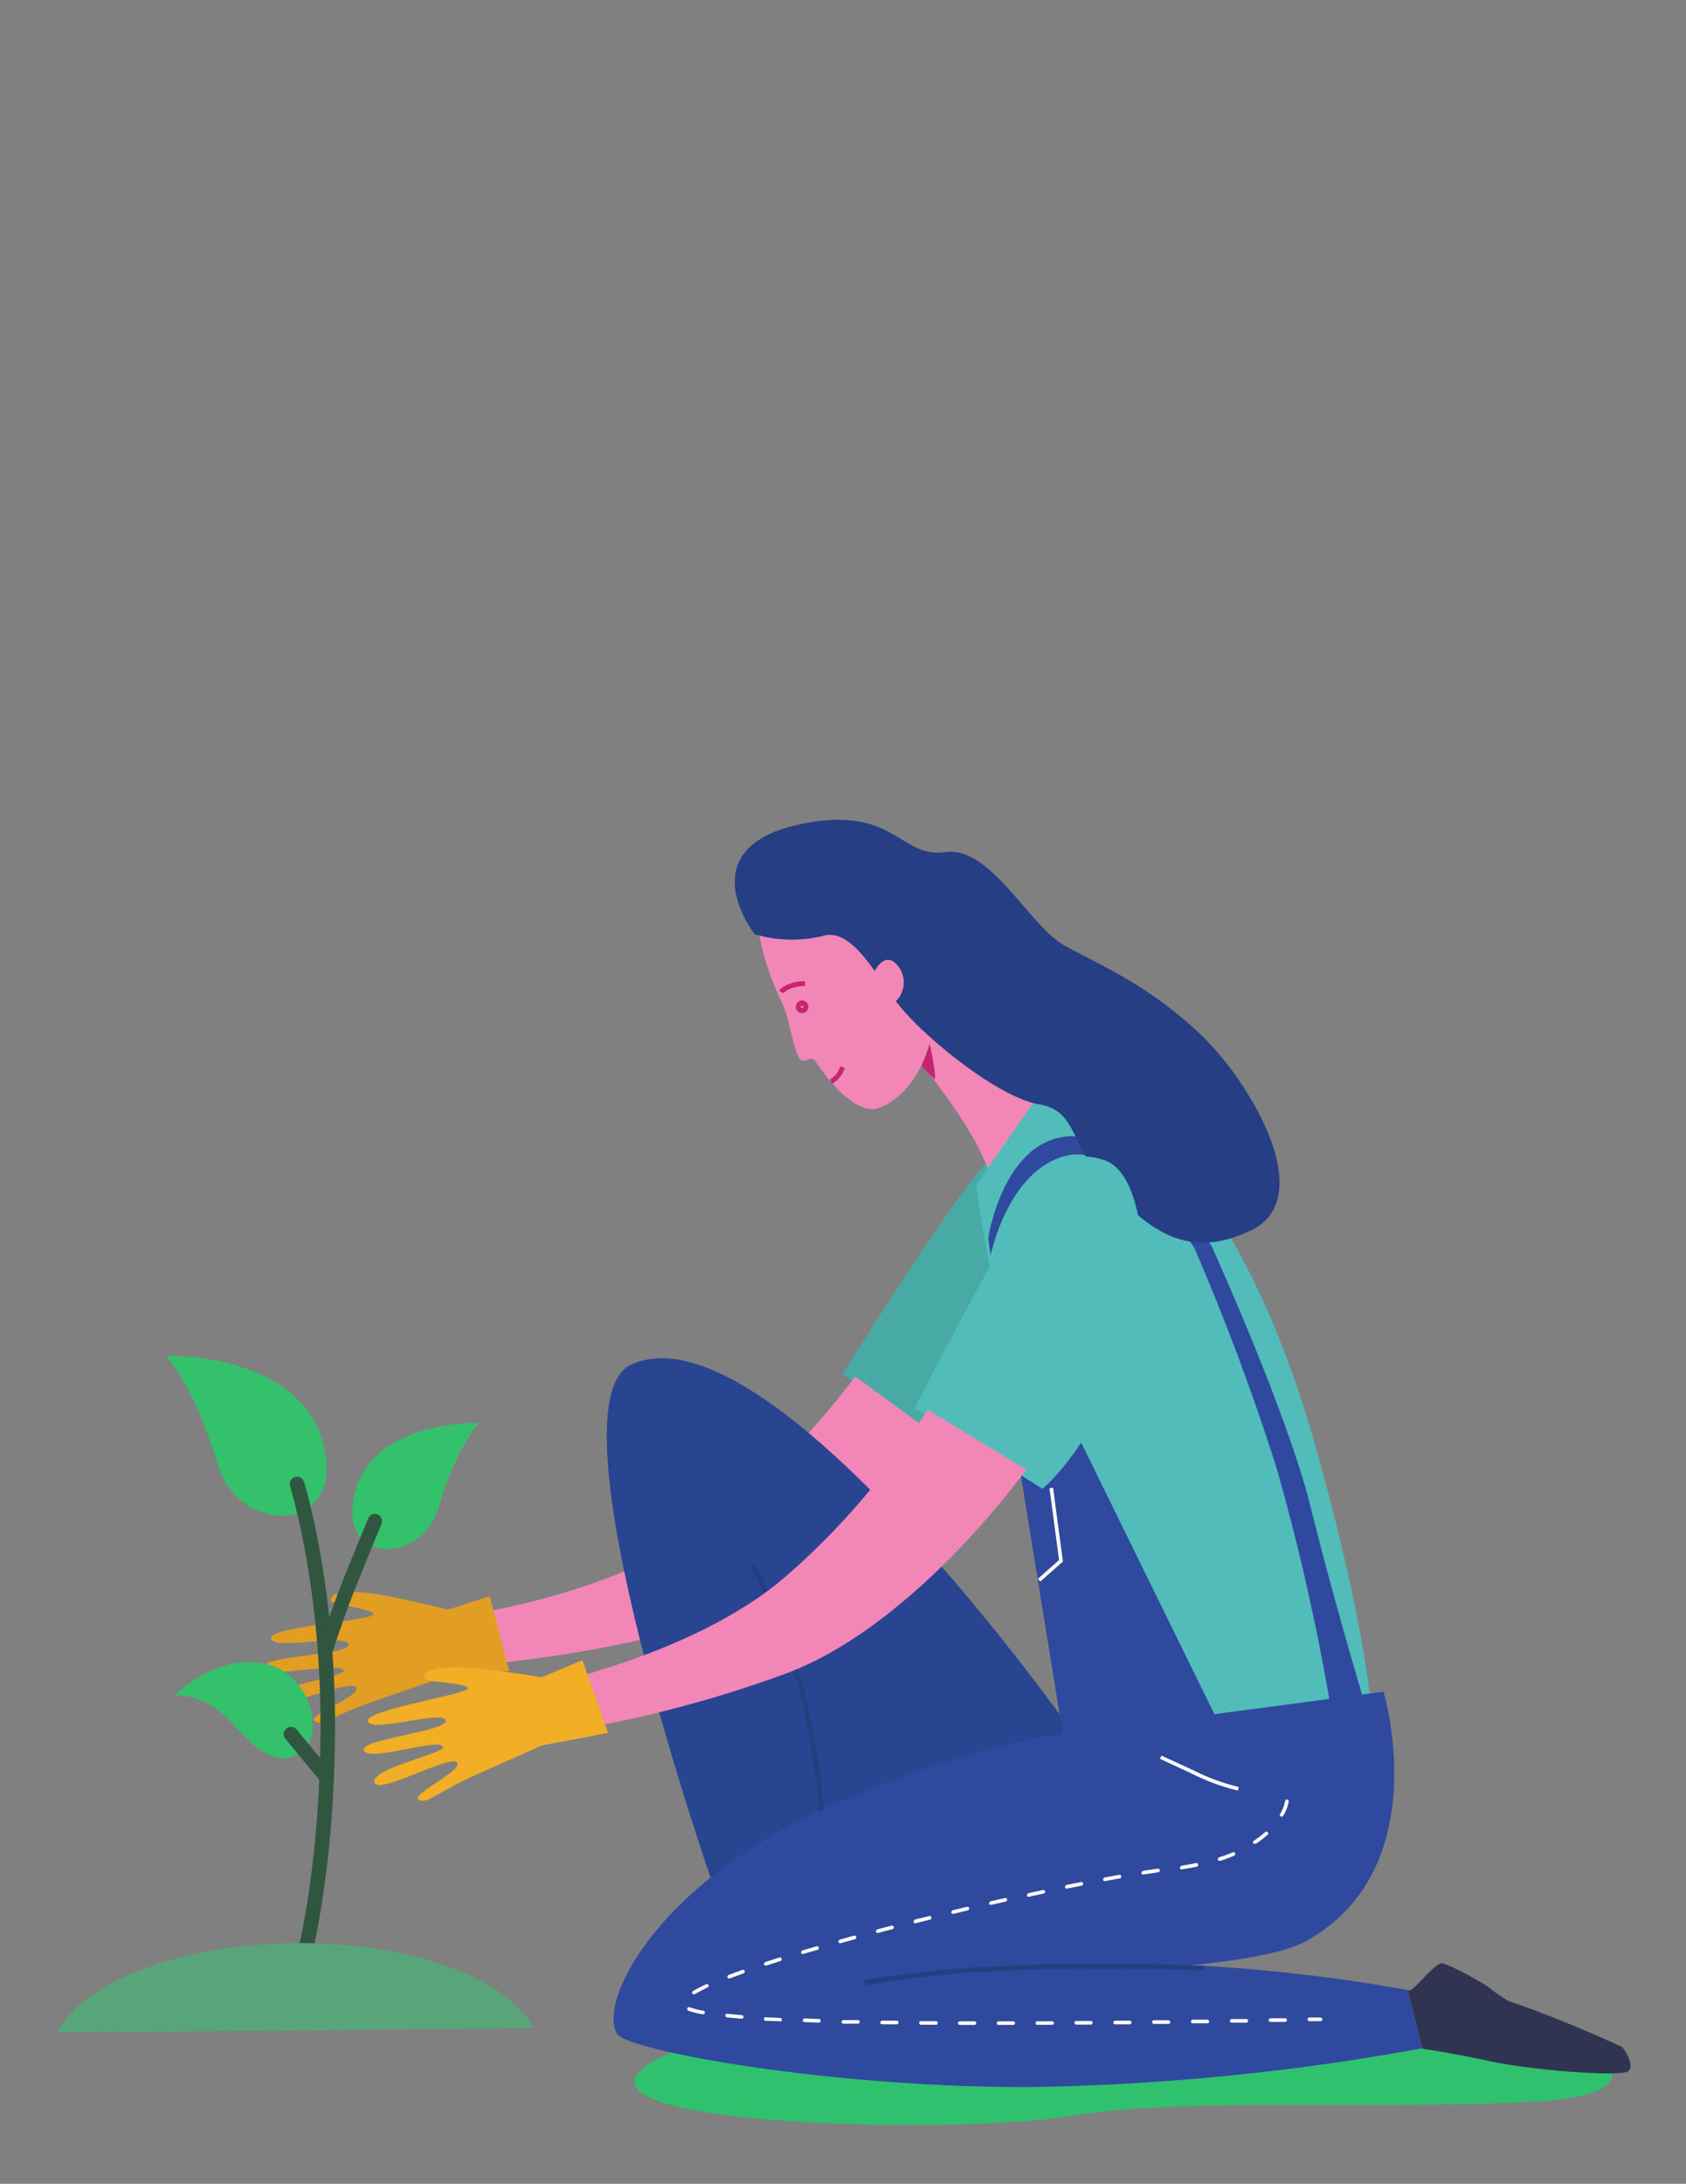 <svg id="ef53cb58-aaf2-4951-ad6a-81d236cc43bd" data-name="Layer 1" xmlns="http://www.w3.org/2000/svg" viewBox="0 0 207 268"><rect x="0" y="0" width="207" height="268" fill="#808080" stroke="none"/><path d="M178.56,247.79c16.11,0,28.84,9.08,10,10.12s-43.18-.59-57.36,1.79-66.38,1.19-50.26-7.14,47.36-4.77,58.32-6S178.56,247.79,178.56,247.79Z" style="fill:#30c16f"/><path d="M129.41,140.37c5.17,2.44,4.62,17.93-1.18,27.38s-10,12.08-10,12.08l-14.76-11.24s6.94-11.15,12.41-19S124.24,137.93,129.41,140.37Z" style="fill:#48aaa5"/><path d="M116.44,177.28S101.34,195.09,85,199.65a146,146,0,0,1-30.32,4.93l.12-6s19.72-2.27,31.66-11.19A89.4,89.4,0,0,0,105,168.92Z" style="fill:#f287b7"/><path d="M60.13,195.89,55,197.54s-2.52-.66-6.15-1.43-8.15-1.31-8.23.24c0,.64,4.36.89,5.22,1.67S33,199.58,33.27,201.08s9.26-.63,9.53.71-10.39,1.37-10.34,2.74c.07,1.71,9.48-.81,9.73.52.14.75-9.43,1.91-8.75,3.65.57,1.45,9.65-2.76,10.3-1.61s-6.66,3.55-4.92,4.24c1,.39,2.19-.86,7.1-2.55s8.36-2.89,8.36-2.89l8.24-.83Z" style="fill:#e29d23"/><path d="M129.37,131.72l-13.7-10.52-4,7.54s6.35,7.54,8.74,12.7l2.38,5.16Z" style="fill:#f287b7"/><path d="M114.08,127.7s1,4.66.65,4.76l-1.59-1.64Z" style="fill:#c72471"/><path d="M131.75,212.67s-37.11-52.83-54.19-45.24c-10.72,4.76,10.12,64.29,10.12,64.29Z" style="fill:#294491"/><path d="M129.37,131.72s20.25,3.57,32.16,45.83,5.95,50,5.95,50l-35.73-14.88s.6-25-4.17-35.12-7.74-32.14-7.74-32.14Z" style="fill:#51bcb9"/><path d="M169.86,207.61l-38.11,5.06s-11.31.6-31,9.53-27.39,23.21-25,27.38c1.19,2.08,26.21,6.62,50.62,6.55a290.63,290.63,0,0,0,48.24-4.76l-1.79-7.15s-21.44-4.16-40.49-3-16.68,1.19-16.68,1.19,36.74.23,44.66-4.17C176.41,229.34,169.86,207.61,169.86,207.61Z" style="fill:#2f499f"/><path d="M107.83,136c-1.87.63-4.69-1.26-7.76-5.82-.51-.75-1.42.53-1.92-.28-.85-1.42-1.27-5-2-6.52-3.75-7.82-5.17-16.24,2-18,14.26-3.53,18,4.84,16.88,17.79C114.28,132.11,110.06,135.29,107.83,136Z" style="fill:#f287b7"/><polygon points="155.69 223.8 129.89 171.22 123.95 172.49 130.56 213.27 155.69 223.8" style="fill:#2f499f"/><path d="M148.72,152.85S158,173.21,160.93,185s6.55,23.81,6.55,23.81l-4.17.3a274.92,274.92,0,0,0-6.55-28.87,286.75,286.75,0,0,0-10.12-27.08Z" style="fill:#2f499f"/><path d="M146.64,153.15s-8.64-13.1-15.78-11.31-9.23,12.2-9.23,12.2l-.3-2.09s1.79-11.9,9.83-12.5,17.56,13.4,17.56,13.4Z" style="fill:#2f499f"/><path d="M92.65,114.65S84.11,103.74,99,101c10.93-2,11.51,4.36,17.07,3.57s10.32,9.13,14.69,11.51,10.12,4.76,16.47,10.71S161.92,147,153.59,151s-13.11-.79-17.67-5.55-3.57-9.13-8.34-9.92S114.38,128,110.91,124c-3-3.43-6-10.32-9.93-9.13A16.05,16.05,0,0,1,92.65,114.65Z" style="fill:#253e84"/><path d="M172.84,244.22c.6.4,2.38-2.38,4-3.27.32-.18,2.83,1,5.81,2.83a21.65,21.65,0,0,0,2.53,1.78c6.73,2.25,14,5.66,14,5.66s1.59,2.08.79,2.92S187.73,254,183.16,253s-8.53-1.58-8.53-1.58Z" style="fill:#313451"/><path d="M107,120s1.07-3,2.69-2a3.22,3.22,0,0,1,.62,4.5c-.89,1.1-1.43.92-1.43.92Z" style="fill:#f287b7"/><path d="M20.39,166.39s16.08-.5,19.22,10.54c3.23,11.34-10.19,11.77-12.86,2.84C23.78,169.85,20.39,166.39,20.39,166.39Z" style="fill:#33c16c"/><path d="M37.27,241.35a.91.91,0,0,0,.86-.66c0-.11,3-11.23,3-29S37.36,182,37.32,181.84a.89.89,0,0,0-1.7.55c0,.12,3.73,11.8,3.73,29.29s-2.92,28.43-3,28.54a.89.89,0,0,0,.63,1.09A.67.67,0,0,0,37.27,241.35Z" style="fill:#315640"/><path d="M58.8,174.62s-12.69-.39-15.16,8.32c-2.55,8.95,8,9.29,10.14,2.24C56.12,177.35,58.8,174.62,58.8,174.62Z" style="fill:#33c16c"/><path d="M21.36,208.11s5.45-5.5,11.62-3.82,7.59,11.61,1.59,11.46c-2.49-.06-4.57-2.8-6.61-4.84C24.64,207.58,21.36,208.11,21.36,208.11Z" style="fill:#33c16c"/><path d="M40,203.3a.89.89,0,0,0,.85-.62c0-.05,1.59-4.9,3-8.33,1.59-4,3-7.33,3-7.33a.89.89,0,1,0-1.65-.68s-1.39,3.38-3,7.35c-1.39,3.48-3,8.39-3,8.44a.89.89,0,0,0,.58,1.12A.86.86,0,0,0,40,203.3Z" style="fill:#315640"/><path d="M39.9,218.77a.84.84,0,0,0,.56-.2.89.89,0,0,0,.12-1.26l-4.16-5.06a.9.9,0,0,0-1.26-.12.89.89,0,0,0-.12,1.26l4.17,5.06A.89.89,0,0,0,39.9,218.77Z" style="fill:#315640"/><path d="M36.2,238.46c14.23-.13,26.17,4.33,29.31,10.44L7,249.45C10.07,243.29,22,238.6,36.2,238.46Z" style="fill:#58a579"/><path d="M96.19,121.88a2.14,2.14,0,0,1,.89-.56,5.51,5.51,0,0,1,1.76-.32v-.59a5.37,5.37,0,0,0-2,.36c-.93.39-1.16.77-1.19.84l.53.27Z" style="fill:#c72471"/><path d="M97.71,123.58a.77.77,0,1,1,.77.74A.75.75,0,0,1,97.71,123.58Zm.59,0c0,.16.35.16.35,0a.17.17,0,0,0-.17-.15A.17.17,0,0,0,98.3,123.58Z" style="fill:#c72471"/><path d="M102.18,133a3.62,3.62,0,0,0,1.26-1.27l.29-.64-.54-.25-.29.64a3,3,0,0,1-1,1Z" style="fill:#c72471"/><path d="M122.38,248.28a.22.22,0,0,1,.23-.22h1.79a.22.22,0,0,1,.22.22.22.22,0,0,1-.22.22h-1.79A.22.22,0,0,1,122.38,248.28Zm-2.75.22h-1.79a.24.24,0,0,1-.22-.23.22.22,0,0,1,.22-.22h1.79a.22.22,0,0,1,.22.23.22.22,0,0,1-.22.22Zm7.52-.23a.22.22,0,0,1,.23-.22h1.78a.22.22,0,0,1,.23.22.22.22,0,0,1-.22.22h-1.79A.22.22,0,0,1,127.15,248.27Zm-12.29.21-1.79,0a.22.22,0,0,1-.22-.22.22.22,0,0,1,.23-.22h1.78a.23.23,0,1,1,0,.45Zm17.06-.23a.22.22,0,0,1,.22-.23h1.79a.22.22,0,0,1,.22.22.21.21,0,0,1-.22.22l-1.78,0h0A.22.22,0,0,1,131.92,248.25Zm-21.83.18-1.78,0a.22.22,0,0,1-.22-.23.22.22,0,0,1,.22-.22l1.79,0a.22.22,0,0,1,0,.44Zm26.6-.22a.22.22,0,0,1,.22-.23l1.79,0h0a.22.22,0,0,1,.22.22.22.22,0,0,1-.22.23l-1.79,0h0A.22.22,0,0,1,136.69,248.21Zm4.77-.06a.21.21,0,0,1,.22-.22l1.78,0h0a.22.22,0,0,1,.22.22.22.22,0,0,1-.22.23l-1.79,0h0A.22.22,0,0,1,141.46,248.15Zm-36.13.2-1.79,0a.22.22,0,0,1-.22-.23.22.22,0,0,1,.23-.21l1.79,0a.21.21,0,0,1,.21.22.22.22,0,0,1-.22.22Zm40.89-.26a.23.23,0,0,1,.22-.23l1.79,0a.25.25,0,0,1,.23.22.22.22,0,0,1-.22.22l-1.79,0h0A.22.22,0,0,1,146.22,248.09ZM151,248a.22.22,0,0,1,.22-.22l1.79,0h0a.23.23,0,0,1,.23.21.22.22,0,0,1-.22.23l-1.79,0h0A.22.22,0,0,1,151,248Zm-50.43.22-1.79-.06a.24.24,0,0,1-.22-.23.25.25,0,0,1,.24-.22c.58,0,1.18.05,1.78.06a.23.23,0,0,1,0,.45Zm55.2-.3a.22.22,0,0,1,.22-.23l1.79,0a.21.21,0,0,1,.22.21.21.21,0,0,1-.21.23l-1.79,0h0A.22.22,0,0,1,155.76,247.93Zm4.77-.1a.23.23,0,0,1,.22-.23l1.37,0a.25.25,0,0,1,.22.22.22.22,0,0,1-.21.23l-1.37,0h0A.22.22,0,0,1,160.53,247.83Zm-64.74.22L94,248a.22.22,0,0,1-.21-.23.21.21,0,0,1,.24-.21l1.78.09a.23.23,0,0,1,0,.45Zm-4.76-.3-1.79-.16a.22.22,0,0,1-.2-.24.21.21,0,0,1,.24-.2l1.78.16a.23.23,0,0,1,.21.24.23.23,0,0,1-.23.2Zm-4.76-.54a10.25,10.25,0,0,1-1.78-.45.22.22,0,0,1-.12-.29.22.22,0,0,1,.29-.13,10.09,10.09,0,0,0,1.69.43.22.22,0,0,1,.18.25.23.23,0,0,1-.22.19ZM85,244.66a.23.23,0,0,1,.08-.31,17.71,17.71,0,0,1,1.61-.84.22.22,0,0,1,.29.11.21.21,0,0,1-.11.29c-.62.29-1.14.57-1.56.82a.19.19,0,0,1-.12,0A.24.24,0,0,1,85,244.66Zm4.33-2a.22.22,0,0,1,.12-.29l1.69-.62a.24.24,0,0,1,.29.13.23.23,0,0,1-.14.29l-1.68.62h-.08A.21.21,0,0,1,89.28,242.64Zm4.5-1.6a.22.22,0,0,1,.14-.28l1.71-.55a.22.22,0,0,1,.13.43l-1.7.55H94A.22.22,0,0,1,93.78,241Zm4.55-1.43a.22.22,0,0,1,.15-.27l1.72-.51a.23.23,0,0,1,.28.15.24.24,0,0,1-.15.28l-1.72.5h-.06A.22.22,0,0,1,98.33,239.61Zm4.59-1.33a.21.21,0,0,1,.15-.27l1.73-.48a.21.21,0,0,1,.27.16.23.23,0,0,1-.15.27l-1.73.48h-.06A.23.23,0,0,1,102.92,238.28Zm4.6-1.26a.22.22,0,0,1,.16-.27l1.73-.45a.22.22,0,1,1,.11.43l-1.72.45h-.06A.23.23,0,0,1,107.52,237Zm4.62-1.2a.22.22,0,0,1,.16-.27l1.74-.43a.22.22,0,1,1,.11.43l-1.74.44h0A.23.23,0,0,1,112.14,235.82Zm4.63-1.15a.22.22,0,0,1,.17-.26c.58-.15,1.16-.28,1.74-.42a.21.21,0,0,1,.26.16.22.22,0,0,1-.16.27l-1.74.42H117A.23.23,0,0,1,116.77,234.67Zm4.64-1.1a.22.22,0,0,1,.17-.26l1.75-.4a.22.22,0,0,1,.1.43l-1.75.4h-.05A.23.23,0,0,1,121.41,233.57Zm4.66-1a.21.21,0,0,1,.17-.26l1.75-.38a.22.22,0,1,1,.09.43l-1.74.38h0A.22.22,0,0,1,126.07,232.52Zm4.67-1a.23.23,0,0,1,.17-.27l1.76-.35a.22.22,0,0,1,.26.17.24.24,0,0,1-.17.27l-1.76.35h0A.22.22,0,0,1,130.74,231.53Zm4.68-.93a.23.23,0,0,1,.18-.26l1.77-.32a.22.22,0,0,1,.25.18.22.22,0,0,1-.18.26l-1.76.32h0A.22.22,0,0,1,135.42,230.6Zm4.71-.82a.22.22,0,0,1,.19-.25c.63-.1,1.22-.19,1.77-.26a.23.23,0,0,1,.26.19.23.23,0,0,1-.2.25l-1.77.26h0A.22.22,0,0,1,140.13,229.78Zm4.73-.63a.22.22,0,0,1,.19-.25c.59-.1,1.18-.2,1.74-.32a.22.22,0,1,1,.09.44c-.57.12-1.16.22-1.76.32h0A.22.22,0,0,1,144.86,229.15Zm4.64-1a.23.23,0,0,1,.14-.28c.58-.18,1.13-.39,1.66-.61a.22.22,0,0,1,.17.41c-.53.23-1.1.44-1.69.63h-.07A.22.22,0,0,1,149.5,228.11Zm4.33-2a.22.22,0,0,1,.06-.31,12.69,12.69,0,0,0,1.39-1.06.23.23,0,0,1,.32,0,.22.22,0,0,1,0,.31,13.7,13.7,0,0,1-1.44,1.11.28.28,0,0,1-.13,0A.2.2,0,0,1,153.83,226.16Zm3.37-3.3a.21.21,0,0,1-.08-.3,4.93,4.93,0,0,0,.61-1.58.22.22,0,0,1,.44.06,5.28,5.28,0,0,1-.66,1.74.24.24,0,0,1-.2.11A.23.23,0,0,1,157.2,222.86Z" style="fill:#fff"/><path d="M106.2,243.62a138.19,138.19,0,0,1,17.53-1.78c11.46-.59,24,0,24.09,0l0-.59c-.12,0-12.65-.59-24.14,0A138,138,0,0,0,106.09,243Z" style="fill:#223f7f"/><path d="M101.08,222.26c0-.07.29-1.66-1.49-11.13s-6.83-19-6.88-19.13l-.53.28c.06.09,5.07,9.59,6.82,19,1.73,9.21,1.5,10.84,1.49,10.9Z" style="fill:#223f7f"/><path d="M135.72,142.43c5.36,2,6.15,17.46,1.19,27.38s-8.93,12.9-8.93,12.9l-15.68-9.92s6-11.71,10.72-20S130.36,140.45,135.72,142.43Z" style="fill:#51bcb9"/><path d="M126,180.33s-13.49,19-29.37,25a145.84,145.84,0,0,1-29.78,7.54l-.4-6S85.9,203,97,193a89.51,89.51,0,0,0,16.88-20Z" style="fill:#f287b7"/><path d="M71.51,203.74l-5,2.09s-2.57-.44-6.25-.9-8.24-.59-8.17.95c0,.64,4.41.51,5.34,1.22s-12.65,2.66-12.26,4.14,9.17-1.43,9.56-.12-10.24,2.27-10.07,3.62c.22,1.7,9.38-1.62,9.74-.32.2.73-9.23,2.72-8.4,4.39.69,1.4,9.37-3.58,10.12-2.5s-6.33,4.12-4.53,4.65c1,.3,2.1-1,6.85-3.15l8.08-3.6,8.13-1.54Z" style="fill:#f2ae25"/><path d="M152,219.74l.07-.44a26.25,26.25,0,0,1-5.6-2.07l-3.87-1.78-.18.4,3.87,1.79A25.63,25.63,0,0,0,152,219.74Z" style="fill:#fff"/><polygon points="127.73 194.09 130.5 191.63 129.29 182.58 128.85 182.64 130.03 191.45 127.43 193.75 127.73 194.09" style="fill:#fff"/></svg>